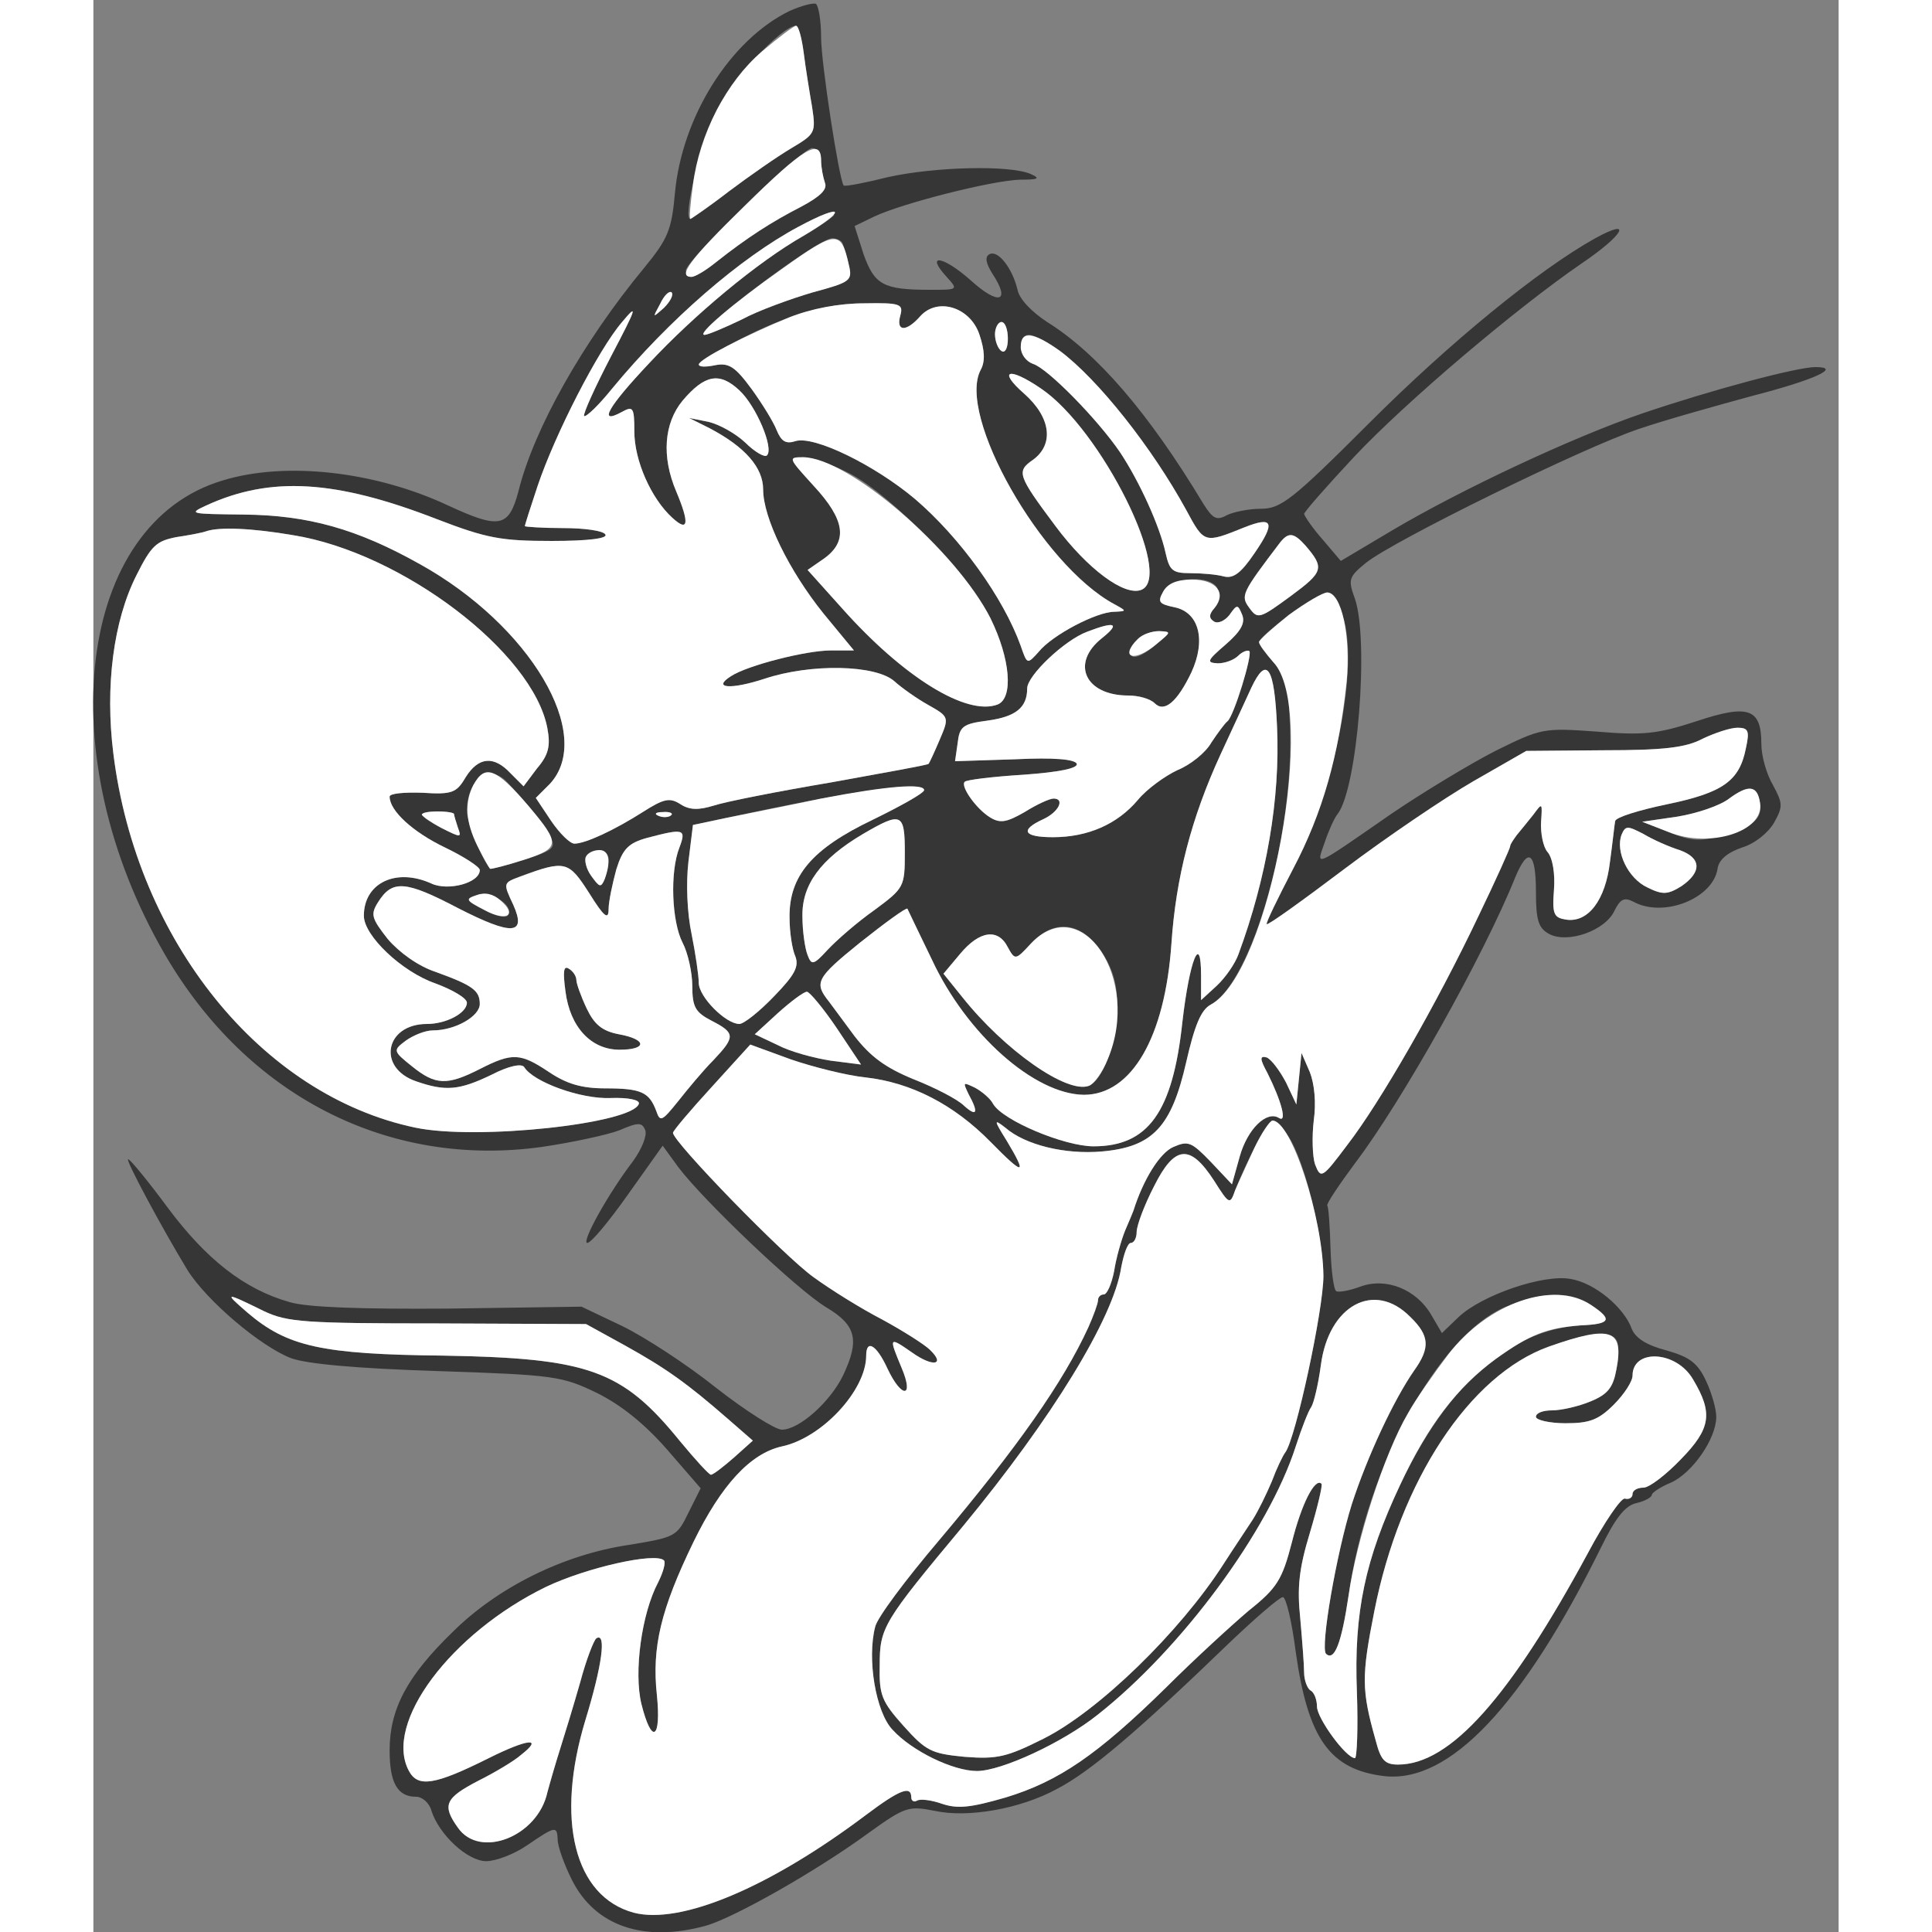 <svg version="1.0" xmlns="http://www.w3.org/2000/svg" width="300" height="300" viewBox="0 0 271 300" preserveAspectRatio="xMidYMid " class="svg" style="width: 256px; height: 256px;">
<rect x="0" y="0" width="271" height="300" fill="#808080" stroke="none"/>
<g transform="translate(0,300) scale(0.1,-0.1)" fill="#363636" stroke="none">
<path d="M1081 2983 c-92 -45 -167 -164 -178 -283 -5 -57 -11 -71 -47 -115
-96 -116 -172 -251 -196 -348 -15 -56 -29 -59 -109 -22 -113 53 -252 69 -350
39 -226 -67 -270 -426 -90 -736 128 -220 347 -332 585 -299 48 7 103 19 121
26 30 13 35 12 40 0 3 -9 -6 -30 -19 -48 -39 -51 -81 -127 -71 -127 6 0 34 34
63 75 l54 76 24 -33 c39 -52 185 -191 230 -218 47 -28 52 -51 26 -106 -20 -41
-68 -84 -95 -84 -10 0 -56 29 -102 65 -45 36 -111 79 -146 96 l-63 30 -207 -3
c-137 -1 -219 2 -246 10 -71 20 -130 67 -189 146 -31 42 -59 76 -62 76 -5 0
52 -106 92 -172 30 -48 114 -119 161 -137 25 -9 102 -16 228 -20 182 -6 193
-8 247 -34 38 -19 74 -48 109 -88 l52 -60 -19 -38 c-18 -37 -20 -38 -93 -50
-101 -15 -204 -66 -274 -136 -70 -68 -97 -119 -97 -183 0 -50 12 -72 41 -72
10 0 21 -10 24 -22 12 -37 56 -78 85 -78 15 0 44 11 64 25 44 30 46 30 47 8 0
-10 10 -38 22 -62 36 -72 112 -98 209 -71 44 13 170 84 252 144 57 41 62 42
103 34 51 -11 132 3 189 34 52 27 125 89 270 229 40 38 76 69 81 69 5 0 14
-38 20 -85 19 -135 53 -183 138 -193 101 -11 215 110 336 355 22 45 37 65 55
69 13 3 24 9 24 13 0 3 13 12 30 19 33 15 70 68 70 102 0 12 -7 37 -16 56 -13
28 -26 37 -61 47 -31 8 -48 19 -54 33 -12 34 -58 72 -95 78 -42 8 -138 -25
-174 -59 l-26 -25 -17 29 c-23 39 -70 58 -110 43 -16 -6 -33 -9 -37 -7 -4 2
-8 32 -9 67 -1 34 -3 64 -5 66 -2 2 18 32 44 67 72 95 199 321 248 443 20 48
32 39 32 -23 0 -44 4 -56 20 -65 29 -16 88 5 102 36 9 18 15 21 29 14 47 -26
124 5 131 51 2 14 15 25 38 33 20 6 41 23 50 39 14 25 13 30 -2 58 -10 17 -18
45 -18 64 0 55 -20 62 -101 35 -61 -20 -83 -22 -155 -16 -83 6 -86 5 -157 -30
-39 -20 -112 -64 -162 -98 -124 -86 -116 -82 -103 -44 6 18 15 38 20 44 31 40
49 269 27 334 -11 30 -10 34 17 56 42 34 337 179 424 208 41 14 120 36 175 51
97 25 141 45 99 45 -29 0 -163 -36 -269 -72 -108 -37 -281 -118 -389 -182
l-79 -47 -28 33 c-16 18 -28 36 -29 40 0 3 35 43 78 89 80 85 251 230 353 300
65 44 81 72 21 39 -88 -49 -226 -162 -351 -287 -119 -119 -137 -133 -168 -133
-19 0 -43 -5 -53 -10 -16 -9 -22 -5 -36 17 -86 143 -166 235 -243 283 -23 15
-43 35 -46 50 -8 34 -31 63 -44 55 -7 -4 -5 -14 5 -30 29 -44 10 -50 -34 -10
-43 38 -71 42 -37 5 18 -20 18 -20 -26 -20 -73 0 -86 8 -103 55 l-14 44 31 15
c45 21 184 56 226 57 29 0 32 2 16 9 -33 14 -149 11 -221 -5 -36 -9 -67 -15
-69 -13 -7 9 -35 190 -35 230 0 26 -4 49 -8 52 -4 2 -23 -3 -41 -11z m22 -65
c3 -24 9 -61 13 -84 6 -40 5 -42 -32 -64 -22 -13 -65 -43 -97 -67 -31 -24 -59
-43 -60 -43 -12 0 15 116 38 163 22 49 104 137 126 137 4 0 9 -19 12 -42z m27
-167 c0 -11 3 -26 6 -35 4 -10 -7 -21 -37 -37 -45 -23 -84 -48 -132 -86 -31
-25 -47 -29 -47 -13 0 16 180 190 196 190 8 0 14 -9 14 -19z m20 -85 c0 -2
-21 -17 -47 -32 -72 -41 -170 -123 -240 -198 -64 -68 -80 -96 -43 -76 18 10
20 8 20 -30 0 -45 26 -104 59 -134 25 -23 27 -9 6 41 -23 54 -19 106 10 141
34 40 57 45 88 16 26 -24 54 -90 43 -101 -3 -4 -19 5 -34 20 -15 14 -40 28
-57 32 l-30 6 32 -16 c55 -29 83 -61 83 -95 0 -44 40 -126 94 -193 l47 -57
-36 0 c-38 0 -129 -23 -155 -40 -30 -19 0 -21 52 -4 72 24 173 22 202 -4 11
-10 35 -27 53 -37 32 -18 32 -19 17 -54 -8 -19 -16 -36 -17 -37 -1 -2 -70 -14
-152 -29 -83 -14 -164 -30 -182 -36 -23 -7 -37 -7 -51 2 -17 11 -26 9 -59 -12
-44 -28 -89 -49 -106 -49 -7 0 -23 16 -36 35 l-24 36 22 22 c70 76 -31 246
-202 341 -98 55 -174 76 -274 77 -83 1 -86 1 -58 14 100 46 201 40 358 -21 78
-30 100 -34 179 -34 57 0 87 4 83 10 -3 6 -33 10 -66 10 -32 0 -59 2 -59 3 0
2 9 30 20 63 27 80 94 211 131 254 25 30 23 23 -17 -53 -25 -48 -44 -90 -42
-93 3 -2 22 16 43 42 89 108 200 204 290 252 39 21 55 26 55 18z m13 -43 c2
-5 7 -20 10 -34 6 -25 3 -27 -56 -43 -34 -10 -84 -28 -110 -42 -27 -13 -53
-24 -58 -24 -23 0 174 149 198 150 6 0 14 -3 16 -7z m-277 -101 c-18 -16 -18
-16 -6 6 6 13 14 21 18 18 3 -4 -2 -14 -12 -24z m367 -12 c-7 -25 9 -26 31 -1
27 30 78 14 92 -29 8 -24 9 -41 2 -54 -38 -70 94 -303 207 -364 20 -11 20 -11
0 -12 -27 0 -96 -36 -117 -62 -18 -20 -18 -20 -28 9 -27 75 -94 168 -164 228
-63 53 -157 99 -186 90 -15 -5 -22 0 -29 17 -5 13 -23 42 -39 64 -25 34 -35
41 -56 37 -38 -8 -32 4 17 29 86 47 151 67 214 67 56 1 61 -1 56 -19z m167
-36 c0 -14 -4 -23 -10 -19 -5 3 -10 15 -10 26 0 10 5 19 10 19 6 0 10 -12 10
-26z m81 -19 c59 -44 143 -150 196 -247 28 -52 28 -52 90 -27 45 18 49 8 16
-40 -21 -31 -33 -40 -48 -36 -11 3 -34 5 -52 5 -27 0 -32 4 -38 31 -9 42 -41
112 -71 157 -34 50 -112 130 -135 137 -21 7 -26 45 -6 45 7 0 29 -11 48 -25z
m-30 -58 c94 -63 208 -293 156 -313 -26 -10 -83 32 -133 99 -59 79 -61 85 -35
103 33 24 28 66 -14 103 -41 36 -24 42 26 8z m-295 -133 c67 -36 183 -157 217
-224 31 -63 36 -124 11 -134 -48 -18 -146 42 -242 150 l-53 59 26 18 c37 27
32 60 -16 112 -40 44 -41 45 -17 45 14 0 47 -12 74 -26z m-866 -95 c169 -27
373 -182 395 -300 5 -27 2 -41 -16 -62 l-21 -28 -20 20 c-26 28 -50 26 -70 -6
-14 -24 -21 -27 -67 -24 -28 1 -51 -1 -51 -6 0 -22 36 -55 86 -79 29 -14 54
-30 54 -35 0 -20 -49 -33 -75 -21 -55 25 -105 1 -105 -50 0 -31 59 -87 111
-105 27 -10 49 -23 49 -30 0 -16 -32 -33 -62 -33 -65 0 -78 -68 -17 -89 46
-16 67 -14 117 10 27 14 47 18 51 12 14 -23 88 -50 134 -48 28 1 46 -3 44 -9
-10 -31 -252 -57 -347 -37 -239 50 -433 290 -469 581 -13 104 0 206 36 277 23
46 31 53 62 59 20 3 41 7 46 9 20 7 71 5 135 -6z m1572 -16 c30 -35 28 -41
-22 -78 -49 -36 -52 -37 -65 -19 -14 19 -12 23 48 102 13 16 21 15 39 -5z
m-136 -68 c4 -8 1 -22 -5 -29 -9 -10 -9 -16 -1 -21 6 -4 17 1 24 10 12 17 13
17 20 0 5 -13 -3 -26 -26 -46 -29 -25 -30 -28 -12 -29 11 0 25 5 32 12 6 6 14
9 17 7 5 -6 -24 -101 -34 -109 -4 -3 -15 -18 -25 -33 -9 -16 -33 -35 -53 -43
-19 -9 -47 -29 -61 -46 -32 -38 -78 -58 -132 -58 -46 0 -52 11 -15 28 24 11
34 32 16 32 -6 0 -26 -9 -45 -21 -28 -16 -38 -18 -54 -8 -21 13 -46 48 -39 55
2 3 43 8 91 11 56 4 85 10 83 17 -3 7 -35 10 -96 7 l-93 -3 4 28 c3 26 8 30
46 35 44 6 62 20 62 50 0 20 58 75 93 88 44 17 52 13 23 -10 -49 -39 -26 -89
41 -89 16 0 34 -5 41 -12 15 -15 35 2 57 48 23 50 12 93 -26 101 -24 5 -27 8
-18 24 12 24 77 27 85 4z m194 -41 c26 -77 -12 -270 -77 -393 -24 -46 -43 -85
-41 -86 2 -2 56 37 121 86 65 49 155 110 200 136 l82 47 120 1 c93 0 128 4
154 18 19 9 43 17 54 17 17 0 19 -5 13 -32 -10 -51 -36 -69 -123 -87 -43 -9
-79 -20 -80 -26 -1 -5 -4 -34 -8 -63 -7 -60 -34 -95 -68 -90 -19 3 -22 8 -19
46 2 25 -2 50 -10 59 -7 8 -11 30 -10 47 2 30 2 30 -12 11 -9 -11 -20 -25 -26
-32 -5 -7 -10 -14 -10 -17 0 -3 -22 -52 -49 -108 -65 -137 -153 -290 -204
-356 -39 -52 -41 -53 -50 -30 -4 12 -5 43 -2 68 4 28 1 57 -6 75 l-13 30 -4
-40 -4 -40 -16 34 c-10 19 -23 36 -30 39 -11 3 -11 -2 1 -24 22 -44 31 -78 18
-70 -19 12 -49 -17 -61 -60 l-12 -43 -33 35 c-30 31 -35 33 -58 23 -21 -9 -47
-51 -62 -99 -1 -3 -7 -17 -13 -31 -6 -15 -14 -43 -17 -63 -4 -20 -11 -36 -16
-36 -5 0 -9 -4 -9 -9 0 -5 -7 -24 -15 -42 -39 -85 -109 -185 -232 -331 -51
-60 -96 -120 -99 -134 -13 -50 1 -133 27 -160 30 -33 94 -64 131 -64 38 0 133
44 187 87 131 103 266 286 308 417 9 28 20 56 24 61 4 6 11 35 15 65 12 93 83
132 139 75 30 -29 31 -48 6 -83 -32 -46 -73 -134 -97 -208 -24 -77 -49 -222
-40 -232 13 -12 24 16 35 90 28 200 139 403 242 448 57 24 101 26 134 4 35
-23 31 -30 -15 -32 -111 -7 -208 -93 -281 -248 -54 -115 -72 -197 -67 -322 2
-56 0 -102 -3 -102 -14 0 -59 62 -59 80 0 10 -4 22 -10 25 -5 3 -10 16 -10 28
0 12 -3 50 -6 84 -5 48 -2 77 15 133 12 40 20 74 18 76 -10 10 -31 -31 -46
-91 -15 -58 -23 -71 -67 -106 -27 -23 -85 -76 -129 -120 -106 -104 -166 -145
-248 -170 -55 -16 -75 -18 -99 -10 -17 6 -34 8 -39 5 -5 -3 -9 0 -9 5 0 19
-18 12 -70 -27 -150 -113 -288 -171 -361 -152 -92 25 -122 144 -75 299 26 85
33 137 17 127 -4 -3 -16 -34 -25 -68 -10 -35 -24 -81 -31 -103 -7 -22 -16 -53
-20 -68 -15 -69 -105 -104 -139 -55 -25 35 -20 46 32 73 26 13 56 31 66 40 36
28 10 25 -50 -5 -84 -42 -110 -46 -124 -20 -40 74 65 214 213 286 63 30 170
54 183 41 3 -3 -1 -18 -9 -34 -26 -49 -38 -140 -26 -189 16 -64 31 -55 24 14
-8 74 6 133 57 238 43 88 88 137 137 148 62 13 131 87 131 141 0 26 16 17 33
-20 22 -47 42 -46 22 1 -20 48 -20 49 16 24 32 -23 53 -20 28 4 -8 8 -41 29
-74 47 -33 17 -81 47 -107 66 -46 33 -218 210 -218 224 0 3 27 35 60 71 l60
66 63 -23 c35 -12 87 -25 116 -28 71 -8 137 -42 194 -100 52 -53 58 -53 25 2
-20 32 -20 34 -2 20 31 -27 93 -42 150 -37 79 7 108 38 131 139 13 57 23 81
38 89 64 35 130 266 123 432 -2 63 -7 81 -26 100 -12 14 -22 27 -22 31 0 10
92 77 106 77 7 0 18 -16 24 -36z m-289 -44 c-24 -21 -41 -26 -41 -12 0 15 24
32 45 32 19 -1 19 -1 -4 -20z m187 -129 c5 -110 -16 -234 -60 -353 -5 -14 -20
-36 -34 -49 l-24 -22 0 38 c0 69 -18 24 -29 -72 -15 -140 -53 -193 -138 -193
-45 0 -141 40 -156 66 -4 8 -17 19 -28 25 -19 9 -19 9 -10 -10 16 -29 13 -36
-7 -18 -10 10 -45 28 -78 41 -44 18 -67 35 -92 67 -18 24 -36 49 -40 54 -23
29 -20 36 48 91 39 31 72 55 74 53 1 -2 18 -38 38 -79 54 -116 159 -209 236
-210 74 0 126 89 136 235 7 103 31 195 76 293 17 37 39 84 48 104 24 51 36 33
40 -61z m-1196 -85 c28 -29 57 -65 67 -84 10 -19 6 -22 -40 -37 -28 -9 -52
-15 -53 -14 -13 15 -36 72 -36 89 0 50 34 75 62 46z m648 -13 c-1 -5 -37 -25
-80 -46 -94 -45 -130 -87 -129 -152 0 -22 4 -49 9 -60 6 -16 -1 -29 -33 -62
-23 -24 -47 -43 -54 -43 -21 0 -63 42 -63 64 0 11 -5 45 -11 75 -7 33 -9 79
-5 113 l7 57 52 11 c199 43 307 58 307 43z m1298 -20 c4 -25 -12 -38 -62 -51
-31 -9 -46 -8 -80 6 l-41 16 55 8 c30 5 66 17 80 28 30 22 44 21 48 -7z
m-2028 -17 c0 -2 3 -12 6 -21 6 -16 5 -16 -25 -1 -38 20 -39 26 -6 26 14 0 25
-2 25 -4z m337 -2 c-3 -3 -12 -4 -19 -1 -8 3 -5 6 6 6 11 1 17 -2 13 -5z m363
-58 c0 -53 -1 -55 -47 -89 -27 -19 -59 -47 -73 -62 -22 -24 -25 -24 -31 -8 -4
10 -8 37 -8 60 -1 49 28 89 94 128 60 35 65 33 65 -29z m1203 4 c34 -12 35
-34 3 -56 -21 -13 -29 -14 -53 -2 -30 14 -50 56 -40 82 6 14 9 14 34 1 15 -9
40 -20 56 -25z m-1553 4 c-15 -38 -12 -115 5 -148 8 -15 15 -46 15 -67 0 -33
5 -41 30 -54 37 -19 37 -25 3 -61 -16 -16 -40 -45 -55 -64 -25 -31 -28 -33
-34 -15 -11 29 -23 35 -79 35 -37 0 -60 7 -87 25 -45 30 -57 31 -108 5 -51
-26 -69 -25 -105 4 -30 24 -30 25 -10 40 11 8 30 16 42 16 35 0 73 22 73 41 0
21 -11 29 -69 50 -27 9 -56 30 -74 51 -25 32 -27 38 -15 57 22 35 42 34 124
-9 84 -43 107 -42 86 5 -16 34 -16 34 11 44 70 26 75 24 107 -26 23 -37 30
-42 30 -25 0 12 6 40 12 62 10 32 19 41 48 49 57 15 61 14 50 -15z m-110 -18
c0 -8 -3 -22 -6 -31 -6 -14 -8 -13 -21 5 -8 11 -11 25 -8 30 9 15 35 12 35 -4z
m-156 -87 c-3 -5 -19 -2 -37 8 -29 15 -30 17 -12 23 21 8 59 -16 49 -31z m921
-56 c18 -27 25 -51 25 -86 0 -54 -22 -114 -44 -123 -34 -13 -131 55 -197 138
l-29 36 26 31 c30 36 59 40 74 10 11 -20 12 -20 35 5 37 40 78 35 110 -11z
m-411 -119 l38 -57 -47 6 c-26 4 -63 14 -82 24 l-36 17 36 33 c20 18 40 33 45
33 4 0 25 -25 46 -56z m702 -169 c25 -38 53 -153 54 -216 0 -53 -43 -252 -59
-274 -4 -5 -14 -26 -21 -45 -8 -19 -21 -46 -30 -60 -9 -14 -30 -45 -46 -70
-67 -104 -193 -227 -279 -270 -56 -28 -71 -32 -122 -28 -52 5 -60 9 -95 48
-34 38 -38 48 -37 94 0 59 5 67 130 217 137 166 233 322 245 401 4 21 10 38
15 38 5 0 9 8 9 17 0 10 12 42 27 71 32 64 56 66 93 9 24 -38 25 -38 33 -15
20 51 51 108 58 108 5 0 16 -11 25 -25z m-1591 -271 c36 -17 63 -19 270 -19
l230 -1 60 -33 c65 -36 98 -60 160 -114 l39 -34 -29 -26 c-17 -15 -33 -27 -36
-27 -3 0 -24 23 -48 52 -90 111 -142 129 -367 133 -190 2 -243 14 -305 67 -37
32 -35 32 26 2z m2100 -45 c4 -6 4 -26 0 -45 -5 -28 -13 -39 -40 -50 -19 -8
-46 -14 -60 -14 -14 0 -25 -4 -25 -10 0 -5 21 -10 46 -10 37 0 51 5 75 29 16
16 29 36 29 45 0 42 68 39 94 -6 31 -52 28 -76 -19 -124 -23 -24 -49 -44 -58
-44 -9 0 -17 -4 -17 -10 0 -5 -5 -9 -12 -7 -6 1 -32 -37 -57 -84 -121 -224
-214 -329 -295 -329 -21 0 -27 7 -35 38 -22 78 -22 99 -2 200 40 203 148 367
271 411 63 22 96 26 105 10z" id="node1" class="node"></path>
<path d="M733 1461 c7 -56 40 -91 84 -91 43 0 43 16 -1 24 -26 5 -38 15 -50
40 -9 19 -16 39 -16 44 0 6 -5 14 -12 18 -8 5 -9 -5 -5 -35z" id="node2" class="node"></path>
</g>
<g transform="translate(0,300) scale(0.1,-0.1)" fill="#FFFFFF" stroke="none">


<path d="M1038 2920 c-55 -47 -97 -128 -107 -207 -4 -29 -6 -53 -4 -53 1 0 29
19 60 43 32 24 75 54 97 67 37 22 38 24 32 64 -4 23 -10 60 -13 84 -3 23 -8
42 -12 42 -3 0 -27 -18 -53 -40z" id="node5" class="node"></path>
<path d="M1011 2680 c-85 -83 -105 -110 -82 -110 5 0 22 10 38 23 48 38 87 63
132 86 30 16 41 27 37 37 -3 9 -6 24 -6 35 0 36 -28 19 -119 -71z" id="node6" class="node"></path>
<path d="M1095 2648 c-90 -48 -201 -144 -290 -252 -21 -26 -40 -44 -43 -42 -2
3 17 45 42 93 40 76 42 83 17 53 -37 -43 -104 -174 -131 -254 -11 -33 -20 -61
-20 -63 0 -1 27 -3 59 -3 33 0 63 -4 66 -10 4 -6 -26 -10 -83 -10 -79 0 -101
4 -179 34 -157 61 -258 67 -358 21 -28 -13 -25 -13 58 -14 100 -1 176 -22 274
-77 171 -95 272 -265 202 -341 l-22 -22 24 -36 c13 -19 29 -35 36 -35 17 0 62
21 106 49 33 21 42 23 59 12 14 -9 28 -9 51 -2 18 6 99 22 182 36 82 15 151
27 152 29 1 1 9 18 17 37 15 35 15 36 -17 54 -18 10 -42 27 -53 37 -29 26
-130 28 -202 4 -52 -17 -82 -15 -52 4 26 17 117 40 155 40 l36 0 -47 57 c-54
67 -94 149 -94 193 0 34 -28 66 -83 95 l-32 16 30 -6 c17 -4 42 -18 57 -32 15
-15 31 -24 34 -20 11 11 -17 77 -43 101 -31 29 -54 24 -88 -16 -29 -35 -33
-87 -10 -141 21 -50 19 -64 -6 -41 -33 30 -59 89 -59 134 0 38 -2 40 -20 30
-37 -20 -21 8 43 76 70 75 168 157 240 198 69 41 63 52 -8 14z" id="node7" class="node"></path>
<path d="M1070 2583 c-78 -55 -134 -103 -121 -103 5 0 31 11 58 24 26 14 76
32 110 42 59 16 62 18 56 43 -12 54 -19 54 -103 -6z" id="node8" class="node"></path>
<path d="M880 2528 c-12 -22 -12 -22 6 -6 10 10 15 20 12 24 -4 3 -12 -5 -18
-18z" id="node9" class="node"></path>
<path d="M1080 2507 c-66 -27 -140 -65 -140 -73 0 -4 12 -4 26 -1 21 4 31 -3
56 -37 16 -22 34 -51 39 -64 7 -17 14 -22 29 -17 29 9 123 -37 186 -90 70 -60
137 -153 164 -228 10 -29 10 -29 28 -9 21 26 90 62 117 62 20 1 20 1 0 12
-113 61 -245 294 -207 364 7 13 6 30 -2 54 -14 43 -65 59 -92 29 -22 -25 -38
-24 -31 1 5 18 0 20 -56 19 -39 0 -82 -8 -117 -22z" id="node10" class="node"></path>
<path d="M1400 2481 c0 -11 5 -23 10 -26 6 -4 10 5 10 19 0 14 -4 26 -10 26
-5 0 -10 -9 -10 -19z" id="node11" class="node"></path>
<path d="M1440 2461 c0 -11 8 -22 19 -26 23 -7 101 -87 135 -137 30 -45 62
-115 71 -157 6 -27 11 -31 38 -31 18 0 41 -2 52 -5 15 -4 27 5 48 36 33 48 29
58 -16 40 -62 -25 -62 -25 -90 27 -53 97 -137 203 -196 247 -42 30 -61 32 -61
6z" id="node12" class="node"></path>
<path d="M1445 2389 c42 -37 47 -79 14 -103 -26 -18 -24 -24 35 -103 50 -67
107 -109 133 -99 52 20 -62 250 -156 313 -50 34 -67 28 -26 -8z" id="node13" class="node"></path>
<path d="M1119 2245 c48 -52 53 -85 16 -112 l-26 -18 53 -59 c96 -108 194
-168 242 -150 25 10 20 71 -11 134 -53 105 -221 250 -291 250 -24 0 -23 -1 17
-45z" id="node14" class="node"></path>
<path d="M175 2175 c-5 -2 -26 -6 -46 -9 -31 -6 -39 -13 -62 -59 -36 -71 -49
-173 -36 -277 36 -291 230 -531 469 -581 95 -20 337 6 347 37 2 6 -16 10 -44
9 -46 -2 -120 25 -134 48 -4 6 -24 2 -51 -12 -50 -24 -71 -26 -117 -10 -61 21
-48 89 17 89 30 0 62 17 62 33 0 7 -22 20 -49 30 -52 18 -111 74 -111 105 0
51 50 75 105 50 26 -12 75 1 75 21 0 5 -25 21 -54 35 -50 24 -86 57 -86 79 0
5 23 7 51 6 46 -3 53 0 67 24 20 32 44 34 70 6 l20 -20 21 28 c18 21 21 35 16
62 -22 118 -226 273 -395 300 -64 11 -115 13 -135 6z" id="node15" class="node"></path>
<path d="M1843 2158 c-60 -79 -62 -83 -48 -102 13 -18 16 -17 65 19 50 37 52
43 22 78 -18 20 -26 21 -39 5z" id="node16" class="node"></path>
<path d="M1661 2081 c-9 -16 -6 -19 18 -24 38 -8 49 -51 26 -101 -22 -46 -42
-63 -57 -48 -7 7 -25 12 -41 12 -67 0 -90 50 -41 89 29 23 21 27 -23 10 -35
-13 -93 -68 -93 -88 0 -30 -18 -44 -62 -50 -38 -5 -43 -9 -46 -35 l-4 -28 93
3 c61 3 93 0 96 -7 2 -7 -27 -13 -83 -17 -48 -3 -89 -8 -91 -11 -7 -7 18 -42
39 -55 16 -10 26 -8 54 8 19 12 39 21 45 21 18 0 8 -21 -16 -32 -37 -17 -31
-28 15 -28 54 0 100 20 132 58 14 17 42 37 61 46 20 8 44 27 53 43 10 15 21
30 25 33 10 8 39 103 34 109 -3 2 -11 -1 -17 -7 -7 -7 -21 -12 -32 -12 -18 1
-17 4 12 29 23 20 31 33 26 46 -7 17 -8 17 -20 0 -7 -9 -18 -14 -24 -10 -8 5
-8 11 1 21 19 23 3 44 -35 44 -24 0 -38 -6 -45 -19z" id="node17" class="node"></path>
<path d="M1856 2045 c-25 -20 -46 -39 -46 -42 0 -4 10 -17 22 -31 70 -73 -5
-483 -97 -532 -15 -8 -25 -32 -38 -89 -23 -101 -52 -132 -131 -139 -57 -5
-119 10 -150 37 -18 14 -18 12 2 -20 33 -55 27 -55 -25 -2 -57 58 -123 92
-194 100 -29 3 -81 16 -116 28 l-63 23 -60 -66 c-33 -36 -60 -68 -60 -71 0
-14 172 -191 218 -224 26 -19 74 -49 107 -66 33 -18 66 -39 74 -47 25 -24 4
-27 -28 -4 -36 25 -36 24 -16 -24 20 -47 0 -48 -22 -1 -17 37 -33 46 -33 20 0
-54 -69 -128 -131 -141 -49 -11 -94 -60 -137 -148 -51 -105 -65 -164 -57 -238
7 -69 -8 -78 -24 -14 -12 49 0 140 26 189 8 16 12 31 9 34 -13 13 -120 -11
-183 -41 -148 -72 -253 -212 -213 -286 14 -26 40 -22 124 20 60 30 86 33 50 5
-10 -9 -40 -27 -66 -40 -52 -27 -57 -38 -32 -73 34 -49 124 -14 139 55 4 15
13 46 20 68 7 22 21 68 31 103 9 34 21 65 25 68 16 10 9 -42 -17 -127 -47
-155 -17 -274 75 -299 73 -19 211 39 361 152 52 39 70 46 70 27 0 -5 4 -8 9
-5 5 3 22 1 39 -5 24 -8 44 -6 99 10 82 25 142 66 248 170 44 44 102 97 129
120 44 35 52 48 67 106 15 60 36 101 46 91 2 -2 -6 -36 -18 -76 -17 -56 -20
-85 -15 -133 3 -34 6 -72 6 -84 0 -12 5 -25 10 -28 6 -3 10 -15 10 -25 0 -18
45 -80 59 -80 3 0 5 46 3 102 -5 125 13 207 67 322 44 94 89 152 149 196 53
38 79 48 132 52 46 2 50 9 15 32 -58 38 -159 3 -221 -77 -22 -29 -51 -70 -63
-92 -36 -61 -80 -197 -92 -283 -11 -74 -22 -102 -35 -90 -9 10 16 155 40 232
24 74 65 162 97 208 25 35 24 54 -6 83 -56 57 -127 18 -139 -75 -4 -30 -11
-59 -15 -65 -4 -5 -15 -33 -24 -61 -42 -131 -177 -314 -308 -417 -54 -43 -149
-87 -187 -87 -37 0 -101 31 -131 64 -26 27 -40 110 -27 160 3 14 48 74 99 134
123 146 193 246 232 331 8 18 15 37 15 42 0 5 4 9 9 9 5 0 12 16 16 36 3 20
11 48 17 63 6 14 12 28 13 31 15 48 41 90 62 99 23 10 28 8 58 -23 l33 -35 12
43 c12 43 42 72 61 60 13 -8 4 26 -18 70 -12 22 -12 27 -1 24 7 -3 20 -20 30
-39 l16 -34 4 40 4 40 13 -30 c7 -18 10 -47 6 -75 -3 -25 -2 -56 2 -68 9 -23
11 -22 50 30 51 66 139 219 204 356 27 56 49 105 49 108 0 3 5 10 10 17 6 7
17 21 26 32 14 19 14 19 12 -11 -1 -17 3 -39 10 -47 8 -9 12 -34 10 -59 -3
-38 0 -43 19 -46 34 -5 61 30 68 90 4 29 7 58 8 63 1 6 37 17 80 26 87 18 113
36 123 87 6 27 4 32 -13 32 -11 0 -35 -8 -54 -17 -26 -14 -61 -18 -154 -18
l-120 -1 -82 -47 c-45 -26 -135 -87 -200 -136 -65 -49 -119 -88 -121 -86 -2 1
17 40 41 86 46 87 71 176 83 290 7 71 -8 139 -30 139 -7 0 -34 -16 -60 -35z" id="node18" class="node"></path>
<path d="M1622 2008 c-30 -30 -5 -37 29 -8 23 19 23 19 4 20 -12 0 -26 -5 -33
-12z" id="node19" class="node"></path>
<path d="M1798 1932 c-9 -20 -31 -67 -48 -104 -45 -98 -69 -190 -76 -293 -10
-146 -62 -235 -136 -235 -77 1 -182 94 -236 210 -20 41 -37 77 -38 79 -2 2
-35 -22 -74 -53 -68 -55 -71 -62 -48 -91 4 -5 22 -30 40 -54 25 -32 48 -49 92
-67 33 -13 68 -31 78 -41 20 -18 23 -11 7 18 -9 19 -9 19 10 10 11 -6 24 -17
28 -25 15 -26 111 -66 156 -66 85 0 123 53 138 193 11 96 29 141 29 72 l0 -38
24 22 c14 13 29 35 34 49 44 119 65 243 60 353 -4 94 -16 112 -40 61z" id="node20" class="node"></path>

<path d="M590 1781 c-14 -28 -12 -57 6 -94 9 -18 18 -34 20 -36 1 -1 25 5 53
14 56 18 56 25 8 82 -52 61 -69 67 -87 34z" id="node22" class="node"></path>
<path d="M1130 1760 c-52 -11 -118 -24 -147 -30 l-52 -11 -7 -57 c-4 -34 -2
-80 5 -113 6 -30 11 -64 11 -75 0 -22 42 -64 63 -64 7 0 31 19 54 43 32 33 39
46 33 62 -5 11 -9 38 -9 60 -1 65 35 107 129 152 43 21 79 41 80 46 0 11 -56
7 -160 -13z" id="node23" class="node"></path>
<path d="M2540 1760 c-14 -11 -50 -23 -80 -28 l-55 -8 41 -16 c64 -26 149 1
142 45 -4 28 -18 29 -48 7z" id="node24" class="node"></path>
<path d="M510 1735 c0 -2 14 -12 31 -21 30 -15 31 -15 25 1 -3 9 -6 19 -6 21
0 2 -11 4 -25 4 -14 0 -25 -2 -25 -5z" id="node25" class="node"></path>
<path d="M878 1733 c7 -3 16 -2 19 1 4 3 -2 6 -13 5 -11 0 -14 -3 -6 -6z" id="node26" class="node"></path>
<path d="M1195 1705 c-66 -39 -95 -79 -94 -128 0 -23 4 -50 8 -60 6 -16 9 -16
31 8 14 15 46 43 73 62 46 34 47 36 47 89 0 62 -5 64 -65 29z" id="node27" class="node"></path>
<path d="M2373 1704 c-10 -26 10 -68 40 -82 24 -12 32 -11 53 2 32 22 31 44
-3 56 -16 5 -41 16 -56 25 -25 13 -28 13 -34 -1z" id="node28" class="node"></path>
<path d="M860 1699 c-29 -8 -38 -17 -48 -49 -6 -22 -12 -50 -12 -62 0 -17 -7
-12 -30 25 -32 50 -37 52 -107 26 -27 -10 -27 -10 -11 -44 21 -47 -2 -48 -86
-5 -82 43 -102 44 -124 9 -12 -19 -10 -25 15 -57 18 -21 47 -42 74 -51 58 -21
69 -29 69 -50 0 -19 -38 -41 -73 -41 -12 0 -31 -8 -42 -16 -20 -15 -20 -16 10
-40 36 -29 54 -30 105 -4 51 26 63 25 108 -5 27 -18 50 -25 87 -25 56 0 68 -6
79 -35 6 -18 9 -16 34 15 15 19 39 48 55 64 34 36 34 42 -3 61 -25 13 -30 21
-30 54 0 21 -7 52 -15 67 -17 33 -20 110 -5 148 11 29 7 30 -50 15z m-110
-221 c0 -5 7 -25 16 -44 12 -25 24 -35 50 -40 44 -8 44 -24 1 -24 -44 0 -77
35 -84 91 -4 30 -3 40 5 35 7 -4 12 -12 12 -18z" id="node29" class="node"></path>
<path d="M765 1670 c-3 -5 0 -19 8 -30 13 -18 15 -19 21 -5 10 27 7 45 -8 45
-8 0 -18 -4 -21 -10z" id="node30" class="node"></path>
<path d="M595 1610 c-18 -6 -17 -8 12 -23 35 -19 52 -8 25 15 -11 10 -24 13
-37 8z" id="node31" class="node"></path>
<path d="M1455 1534 c-23 -25 -24 -25 -35 -5 -15 30 -44 26 -74 -10 l-26 -31
29 -36 c66 -83 163 -151 197 -138 8 3 21 21 29 41 53 125 -41 264 -120 179z" id="node32" class="node"></path>
<path d="M1063 1427 l-36 -33 36 -17 c19 -10 56 -20 82 -24 l47 -6 -38 57
c-21 31 -42 56 -46 56 -5 0 -25 -15 -45 -33z" id="node33" class="node"></path>
<path d="M1803 1218 c-11 -24 -25 -54 -30 -66 -8 -23 -9 -23 -33 15 -37 57
-61 55 -93 -9 -15 -29 -27 -61 -27 -71 0 -9 -4 -17 -9 -17 -5 0 -11 -17 -15
-38 -12 -79 -108 -235 -245 -401 -125 -150 -130 -158 -130 -217 -1 -46 3 -56
37 -94 35 -39 43 -43 95 -48 51 -4 66 0 122 28 86 43 212 166 279 270 16 25
37 56 46 70 9 14 22 41 30 60 7 19 17 40 21 45 16 22 59 221 59 274 -1 91 -50
241 -79 241 -4 0 -17 -19 -28 -42z" id="node34" class="node"></path>
<path d="M239 962 c62 -53 115 -65 305 -67 225 -4 277 -22 367 -133 24 -29 45
-52 48 -52 3 0 19 12 36 27 l29 26 -39 34 c-62 54 -95 78 -160 114 l-60 33
-230 1 c-207 0 -234 2 -270 19 -61 30 -63 30 -26 -2z" id="node35" class="node"></path>
<path d="M2260 909 c-123 -44 -231 -208 -271 -411 -20 -101 -20 -122 2 -200 8
-31 14 -38 35 -38 81 0 174 105 295 329 25 47 51 85 57 84 7 -2 12 2 12 7 0 6
8 10 17 10 9 0 35 20 58 44 47 48 50 72 19 124 -26 45 -94 48 -94 6 0 -9 -13
-29 -29 -45 -24 -24 -38 -29 -75 -29 -25 0 -46 5 -46 10 0 6 11 10 25 10 14 0
41 6 60 14 27 11 35 22 40 50 12 62 -9 69 -105 35z" id="node36" class="node"></path>
</g>
</svg>